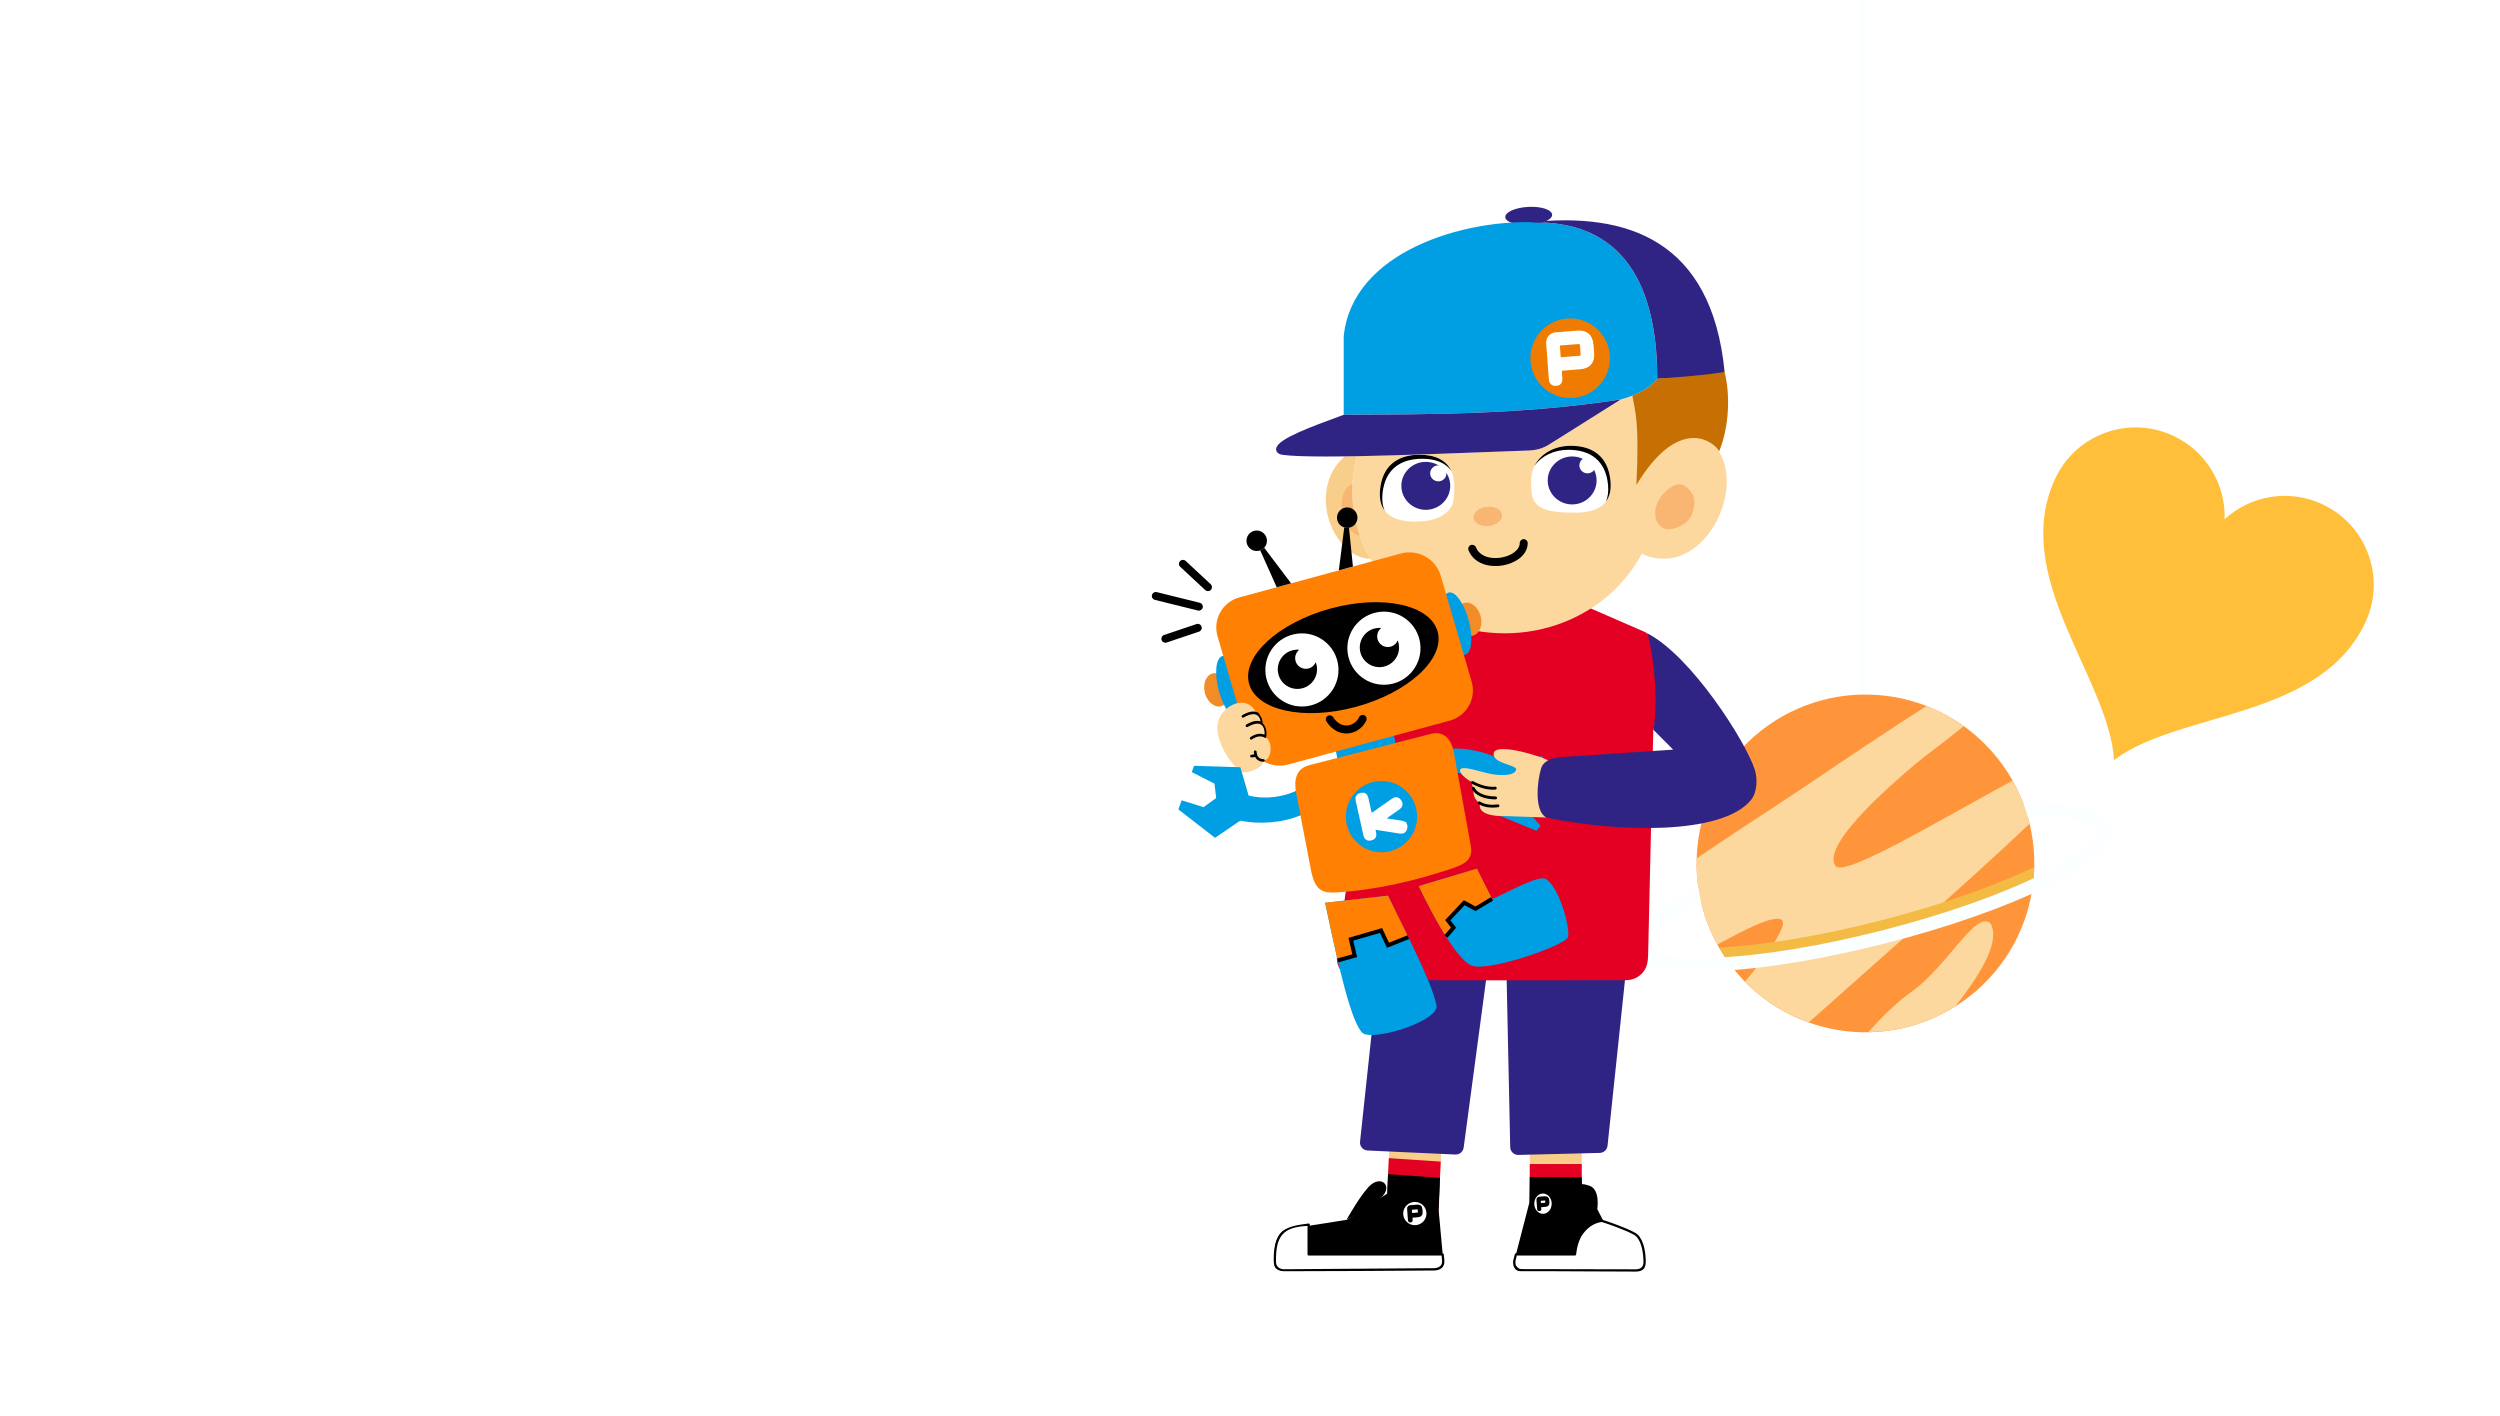 <svg width="955" height="541" viewBox="0 0 955 541" fill="none" xmlns="http://www.w3.org/2000/svg">
<path d="M382.997 -9.981L184.319 -14.571C222.797 8.404 211.304 308.479 463.797 265.483C600.907 298.716 494.542 353.605 615.304 450.109C673.859 496.889 796 433.5 832.5 484C891.5 565.63 552.891 848.299 552.891 848.299L668.962 907.424C742.567 813.578 1024.43 667.637 1066.67 613.235C1134.38 526.004 1017.79 485.304 1049.86 409.045C1080.16 336.952 1342.29 263.019 1286.22 185.308C1114.94 -52.044 1318.33 -15.303 1317.42 -55.597C1316.83 -82.225 1328.59 -94.647 1343.41 -106.785L383.001 -10L382.997 -9.981Z" fill="white" fill-opacity="0.2"/>
<path d="M904.961 234.297C910.512 218.031 902.932 199.871 886.946 192.532C874.134 186.65 859.573 189.395 849.808 198.34C850.226 185.104 842.817 172.272 830.006 166.39C814.019 159.051 795.305 165.139 786.59 179.952C786.009 180.939 785.472 181.967 784.984 183.031C767.795 220.47 805.719 259.277 807.563 290.357C832.334 271.497 886.484 274.962 903.673 237.521C904.161 236.457 904.591 235.38 904.961 234.297Z" fill="#FFBF3B"/>
<path d="M711.707 300.18V-14" stroke="#FBFFFF" stroke-width="2.653" stroke-miterlimit="10" stroke-linecap="round" stroke-linejoin="round"/>
<path d="M752.598 380.441C780.549 358.354 785.303 317.789 763.215 289.837C741.128 261.885 700.563 257.132 672.611 279.219C644.659 301.307 639.906 341.872 661.993 369.824C684.081 397.776 724.646 402.529 752.598 380.441Z" fill="#FF953B"/>
<path d="M730.024 378.991C723.936 383.333 718.728 388.702 713.682 394.277C718.611 394.189 723.613 393.558 728.587 392.282C735.276 390.566 741.438 387.866 746.983 384.375C755.888 372.976 764.368 359.949 760.392 352.775C754.627 347.596 744.343 368.765 730.024 378.991Z" fill="#FDD89E"/>
<path d="M775.088 313.795C773.665 308.206 771.523 302.983 768.838 298.186C741.082 313.165 704.421 335.361 701.134 330.754C695.12 322.319 726.822 296.03 731.487 292.025C734.818 289.164 742.431 283.706 750.163 277.369C745.776 274.229 740.994 271.647 735.947 269.682C720.558 279.496 705.433 289.692 690.308 299.903C676.43 309.277 662.038 318.328 648.101 327.967C647.94 333.835 648.556 339.806 650.082 345.777C651.461 351.146 653.471 356.178 656.008 360.814C666.087 355.415 677.853 349.107 680.713 351.483C683.017 353.405 675.329 364.408 666.615 375.015C673.451 381.954 681.784 387.279 690.939 390.551C716.098 368.09 751.674 337.106 775.293 314.646C775.22 314.367 775.161 314.074 775.088 313.795Z" fill="#FDD89E"/>
<path d="M776.701 337.003C776.921 335.096 777.038 333.159 777.082 331.223C761.575 338.661 740.788 345.893 718.195 351.673C695.603 357.453 673.891 361.091 656.727 362.016C657.709 363.703 658.751 365.346 659.866 366.93C677.206 365.742 698.596 361.928 719.457 356.588C741.125 351.042 761.209 344.162 776.701 337.003Z" fill="#F3BB44"/>
<path d="M772.996 307.121C773.613 308.764 774.155 310.437 774.64 312.153C794.4 311.376 800.621 314.779 801.164 316.936C801.721 319.092 797.863 325.122 779.936 333.997C764.253 341.758 742.673 349.357 719.156 355.372C695.64 361.387 673.062 365.098 655.575 365.817C635.579 366.639 629.315 363.206 628.758 361.049C628.215 358.907 632.029 352.922 649.722 344.12C649.326 342.403 648.988 340.672 648.739 338.956C648.401 339.117 648.049 339.279 647.726 339.455C630.21 348.125 622.171 355.827 623.843 362.326C627.423 376.306 675.131 371.891 720.403 360.316C744.257 354.213 766.189 346.496 782.18 338.574C799.697 329.904 807.736 322.202 806.078 315.718C804.274 308.632 791.261 306.256 772.996 307.121Z" fill="#FBFFFF"/>
<path fill-rule="evenodd" clip-rule="evenodd" d="M433.6 134.281C433.517 110.485 414.924 91.221 392 91.221C414.975 91.221 433.6 71.87 433.6 48C433.683 71.797 452.276 91.061 475.2 91.061C452.225 91.061 433.6 110.412 433.6 134.281Z" fill="white"/>
<g filter="url(#filter0_ddiiii_92_1444)">
<path fill-rule="evenodd" clip-rule="evenodd" d="M474.813 75.733C474.787 68.084 469.106 61.892 462.102 61.892C469.122 61.892 474.813 55.672 474.813 48C474.838 55.649 480.519 61.841 487.524 61.841C480.503 61.841 474.813 68.061 474.813 75.733Z" fill="white"/>
</g>
<g filter="url(#filter1_ddiiii_92_1444)">
<path fill-rule="evenodd" clip-rule="evenodd" d="M470.195 127.348C470.17 119.487 464.489 113.123 457.484 113.123C464.505 113.123 470.195 106.73 470.195 98.845C470.221 106.706 475.902 113.07 482.907 113.07C475.886 113.07 470.195 119.463 470.195 127.348Z" fill="white"/>
</g>
<path d="M604.217 426.314H584.371V466.005H604.217V426.314Z" fill="#F9CE8B"/>
<path d="M604.217 444.661H584.371V466.006H604.217V444.661Z" fill="#E40023"/>
<path d="M531.428 426.81L529.213 466.439L549.027 467.546L551.242 427.918L531.428 426.81Z" fill="#F9CE8B"/>
<path fill-rule="evenodd" clip-rule="evenodd" d="M549.025 472.046L529.221 470.726L530.541 442.408L550.359 443.729L549.025 472.046Z" fill="#E40023"/>
<path fill-rule="evenodd" clip-rule="evenodd" d="M549.579 462.459L551.325 481.549C551.408 482.429 551.147 483.227 550.542 483.887C549.95 484.547 549.18 484.891 548.3 484.891L489.794 485.304C488.129 485.317 486.768 483.997 486.713 482.333C486.589 477.932 487.098 470.161 492.214 469.432C499.393 468.401 514.536 465.939 514.536 465.939L529.98 455.899L530.228 448.514L550.074 449.93L549.579 462.459Z" fill="black"/>
<path fill-rule="evenodd" clip-rule="evenodd" d="M584.221 459.376L578.527 481.395C578.28 482.344 578.472 483.252 579.064 484.036C579.655 484.806 580.508 485.219 581.484 485.219L625.206 485.301C626.058 485.301 626.801 484.998 627.392 484.38C627.998 483.761 628.286 483.018 628.259 482.165C628.176 478.589 627.516 473.033 624.422 471.314C619.746 468.715 610.737 465.964 610.737 465.964L604.37 457.313L604.232 449.749L584.386 449.598L584.221 459.376Z" fill="black"/>
<path fill-rule="evenodd" clip-rule="evenodd" d="M514.422 465.869C514.422 465.869 520.625 454.757 524.035 452.295C528.258 449.242 532.04 453.437 527.529 457.563C523.004 461.702 514.422 465.869 514.422 465.869Z" fill="black"/>
<path fill-rule="evenodd" clip-rule="evenodd" d="M610.159 461.883C610.159 461.883 611.411 454.401 607.147 452.929C602.884 451.458 600.504 452.751 600.752 456.808C601 460.865 607.862 470.547 607.862 470.547L613.914 469.186L610.159 461.883Z" fill="black"/>
<path fill-rule="evenodd" clip-rule="evenodd" d="M487.055 479.224C487.784 469.363 492.075 468.675 499.915 467.795V479.183H551.104L551.324 481.534C551.407 482.415 551.146 483.212 550.54 483.872C549.949 484.533 549.179 484.876 548.299 484.876L499.928 485.193L490.26 485.275C490.26 485.275 488.376 485.165 487.564 483.817C486.904 482.772 486.973 480.668 487.055 479.224Z" fill="white"/>
<path fill-rule="evenodd" clip-rule="evenodd" d="M489.199 485.456C486.971 484.892 486.806 483.435 486.778 483.228C486.764 483.104 486.421 482.444 486.613 479.171C487.191 469.434 491.578 468.457 499.857 467.371C499.981 467.357 500.105 467.398 500.201 467.481C500.298 467.563 500.353 467.687 500.353 467.811V478.772H551.102C551.322 478.772 551.515 478.937 551.528 479.157L551.721 481.193C551.776 481.825 551.79 482.527 551.556 483.159C551.157 484.26 550.098 485.264 547.884 485.332C527.79 485.47 510.86 485.608 490.835 485.608C490.216 485.594 489.818 485.608 489.199 485.456ZM487.425 482.155C487.452 483.82 488.827 484.865 490.505 484.851L547.815 484.439C548.709 484.439 549.74 484.136 550.332 483.49C550.923 482.829 550.909 481.99 550.827 481.11L550.689 479.625H499.913C499.679 479.625 499.472 479.432 499.472 479.185V468.292C489.914 468.732 487.273 472.294 487.425 482.155Z" fill="black"/>
<path fill-rule="evenodd" clip-rule="evenodd" d="M578.527 481.399L579.105 479.184H601.66C601.963 476.31 602.747 473.257 604.425 471.001C606.969 467.604 609.857 466.586 611.975 466.353C614.602 467.205 620.805 469.296 624.422 471.304C626.732 472.583 627.681 476.021 628.053 479.171H628.08C628.121 479.569 628.149 480.009 628.163 480.436C628.204 481.041 628.231 481.619 628.245 482.155C628.273 483.008 627.97 483.75 627.379 484.369C626.787 484.988 626.045 485.291 625.192 485.291H601.674C601.674 485.277 601.674 485.263 601.674 485.236L581.484 485.194C580.508 485.194 579.669 484.782 579.064 484.012C578.472 483.255 578.28 482.348 578.527 481.399Z" fill="white"/>
<path fill-rule="evenodd" clip-rule="evenodd" d="M624.56 485.744C609.72 485.744 595.568 485.552 580.728 485.593C578.61 485.593 577.771 483.434 578.033 481.577L578.679 479.074C578.734 478.881 578.899 478.744 579.105 478.744H601.276C601.564 476.351 602.28 473.132 604.081 470.739C606.749 467.164 609.83 466.146 611.934 465.926C611.989 465.926 612.058 465.926 612.113 465.94C614.657 466.765 620.97 468.896 624.642 470.932C627.503 472.527 628.466 477.217 628.617 480.422C628.837 483.434 628.658 485.827 624.56 485.744ZM627.806 481.701C627.792 481.316 627.764 480.903 627.737 480.49C627.599 477.63 626.705 473.091 624.202 471.702C620.64 469.722 614.492 467.645 611.921 466.806C609.981 467.026 607.203 467.989 604.755 471.262C602.981 473.641 602.321 476.901 602.073 479.225C602.046 479.445 601.867 479.61 601.647 479.61H579.422L579.078 480.958C578.83 481.907 578.72 482.952 579.312 483.722C579.669 484.176 580.041 484.534 580.632 484.699C581.031 484.809 581.636 484.795 582.021 484.795C596.269 484.823 610.49 484.878 624.739 484.878C625.605 484.878 626.54 484.699 627.132 484.08C627.751 483.461 627.847 482.567 627.806 481.701Z" fill="black"/>
<path fill-rule="evenodd" clip-rule="evenodd" d="M529.77 340.577L519.538 436.121C519.442 436.987 519.689 437.771 520.253 438.431C520.817 439.092 521.56 439.449 522.44 439.49L555.943 441.031C557.538 441.1 558.9 439.958 559.12 438.376L569.132 363.531L575.335 364.549L576.903 438.198C576.916 439.037 577.233 439.765 577.852 440.343C578.457 440.921 579.199 441.21 580.038 441.182L611.107 440.412C612.647 440.371 613.913 439.215 614.078 437.675L624.2 341.554L529.77 340.577Z" fill="#2F2483"/>
<path fill-rule="evenodd" clip-rule="evenodd" d="M583.782 79.033C588.719 78.771 592.818 80.105 592.914 82.003C593.01 83.901 589.091 85.648 584.14 85.909C579.202 86.171 575.104 84.837 575.007 82.939C574.911 81.054 578.831 79.294 583.782 79.033Z" fill="#2F2483"/>
<path fill-rule="evenodd" clip-rule="evenodd" d="M535.396 263.518L547.266 249.544C552.561 243.314 561.459 240.949 568.982 238.721L569.848 238.459C569.958 238.459 570.041 238.473 570.096 238.473C571.237 238.528 572.393 238.556 573.562 238.556C584.812 238.556 595.402 235.887 604.63 231.198L604.74 231.143L628.382 241.444C636.235 244.868 632.604 277.161 631.559 278.729L629.579 364.838C629.524 367.368 629.18 369.638 627.516 371.536C625.838 373.433 623.665 374.424 621.134 374.424H549.741C545.051 374.424 541.489 370.587 541.228 365.897L535.396 263.518Z" fill="#E40023"/>
<path fill-rule="evenodd" clip-rule="evenodd" d="M628.519 263.517L616.65 249.544C611.355 243.314 602.457 240.948 594.934 238.72L594.067 238.459C593.957 238.459 593.875 238.473 593.82 238.473C592.678 238.528 596.57 238.555 590.354 238.555C584.151 238.555 568.514 239.559 559.285 234.869L559.175 234.814L535.534 241.444C532.549 242.282 526.181 248.183 526.181 252.116L510.75 364.837C510.406 367.341 511.149 369.637 512.813 371.535C514.491 373.433 516.678 374.423 519.195 374.423H599.101C603.791 374.423 606.679 370.504 607.614 365.896L628.519 263.517Z" fill="#E40023"/>
<path fill-rule="evenodd" clip-rule="evenodd" d="M633.058 144.731C634.035 154.758 633.058 177.657 633.058 187.71C633.058 217.651 606.968 241.926 574.8 241.926C542.617 241.926 516.541 217.651 516.541 187.71C516.541 183.062 517.174 178.551 518.356 174.246C540.444 173.847 568.679 172.554 583.794 172.087C586.779 171.99 589.323 171.33 591.854 169.735L619.168 152.557C623.94 151.388 630.459 148.459 633.058 144.731Z" fill="#FDD89E"/>
<path fill-rule="evenodd" clip-rule="evenodd" d="M651.213 167.273C669.436 178.083 655.504 215.505 633.788 213.346C628.451 212.823 623.899 210.623 621.203 205.878L621.148 205.782C624.339 199.565 626.127 192.592 626.127 185.235C626.127 182.085 626.237 177.505 626.333 172.513C633.65 164.811 644.006 162.996 651.213 167.273Z" fill="#FDD89E"/>
<path fill-rule="evenodd" clip-rule="evenodd" d="M523.528 213.484C521.575 213.47 519.622 212.989 517.724 211.916C512.333 208.863 507.107 201.643 506.515 192.497C505.993 184.547 509.156 178.028 513.791 174.315C515.276 174.301 516.789 174.274 518.343 174.246C517.16 178.551 516.528 183.062 516.528 187.711C516.541 197.035 519.072 205.824 523.528 213.484Z" fill="#F9CE8B"/>
<path fill-rule="evenodd" clip-rule="evenodd" d="M586.489 84.933C623.94 84.851 633.058 114.723 633.058 144.732C630.445 148.473 623.94 151.389 619.153 152.558C581.703 158.431 545.642 158.266 513.295 158.431V128.504C516.541 95.895 559.671 83.737 586.489 84.933Z" fill="#009EE3"/>
<path fill-rule="evenodd" clip-rule="evenodd" d="M513.297 158.445C507.191 160.838 492.035 165.817 488.431 169.695C486.437 171.841 487.868 173.436 489.766 173.725C502.969 175.65 559.838 172.858 583.783 172.102C586.767 172.006 589.311 171.345 591.842 169.75L619.156 152.572C581.72 158.445 545.659 158.266 513.297 158.445Z" fill="#2F2483"/>
<path fill-rule="evenodd" clip-rule="evenodd" d="M584.895 84.876C585.431 84.89 585.967 84.904 586.504 84.931C623.954 84.849 633.072 114.721 633.072 144.73C635.754 144.263 654.28 145.666 658.804 142.09C653.853 91.23 621.093 81.094 584.895 84.876Z" fill="#2F2483"/>
<path fill-rule="evenodd" clip-rule="evenodd" d="M633.058 144.745L633.237 144.704C635.685 144.36 649.397 143.686 658.79 142.077C661.005 150.907 660.592 162.982 656.7 172.444C654.788 168.593 641.31 158.43 625.109 185.249C626.278 160.589 624.627 157.426 623.555 151.127C627.351 149.655 631.188 147.4 633.058 144.745Z" fill="#C67004"/>
<path fill-rule="evenodd" clip-rule="evenodd" d="M600.039 170.298C608.401 170.298 614.246 174.369 615.181 183.515C616.13 192.661 610.203 195.824 601.841 195.824C596.023 195.824 588.5 195.769 585.956 191.299C584.842 189.332 584.883 185.88 584.883 183.515C584.897 175.73 591.677 170.298 600.039 170.298Z" fill="white"/>
<path fill-rule="evenodd" clip-rule="evenodd" d="M600.037 170.298C608.399 170.298 614.244 174.369 615.179 183.515C615.551 187.077 614.877 189.731 613.419 191.643C614.216 189.91 614.533 187.737 614.258 185.041C613.309 175.895 607.477 171.824 599.115 171.824C593.642 171.824 588.856 174.149 586.187 177.931C588.553 173.255 593.862 170.298 600.037 170.298Z" fill="black"/>
<path fill-rule="evenodd" clip-rule="evenodd" d="M542.342 173.722C533.98 173.722 528.135 177.793 527.199 186.939C526.25 196.084 532.178 199.248 540.54 199.248C546.358 199.248 551.914 197.914 554.458 193.444C555.572 191.477 555.531 188.025 555.531 185.659C555.531 177.861 550.704 173.722 542.342 173.722Z" fill="white"/>
<path fill-rule="evenodd" clip-rule="evenodd" d="M542.342 173.722C533.98 173.722 528.135 177.793 527.2 186.939C526.829 190.501 527.503 193.155 528.96 195.067C528.163 193.334 527.846 191.161 528.122 188.465C529.07 179.319 534.902 175.248 543.264 175.248C548.366 175.248 552.148 176.789 554.321 179.759C552.396 175.785 548.256 173.722 542.342 173.722Z" fill="black"/>
<path fill-rule="evenodd" clip-rule="evenodd" d="M600.561 192.689C605.705 192.689 609.9 188.577 609.9 183.53C609.9 178.482 605.705 174.37 600.561 174.37C595.417 174.37 591.223 178.482 591.223 183.53C591.223 188.577 595.417 192.689 600.561 192.689Z" fill="#2F2483"/>
<path fill-rule="evenodd" clip-rule="evenodd" d="M606.432 180.82C608.152 180.82 609.541 179.445 609.541 177.767C609.541 176.089 608.138 174.714 606.432 174.714C604.713 174.714 603.324 176.089 603.324 177.767C603.324 179.459 604.713 180.82 606.432 180.82Z" fill="white"/>
<path fill-rule="evenodd" clip-rule="evenodd" d="M544.655 194.753C549.799 194.753 553.993 190.641 553.993 185.593C553.993 180.546 549.799 176.434 544.655 176.434C539.511 176.434 535.316 180.546 535.316 185.593C535.316 190.641 539.511 194.753 544.655 194.753Z" fill="#2F2483"/>
<path fill-rule="evenodd" clip-rule="evenodd" d="M568.749 200.915C571.747 200.598 574.002 198.687 573.782 196.665C573.562 194.643 570.963 193.268 567.965 193.584C564.966 193.901 562.711 195.812 562.931 197.834C563.137 199.856 565.75 201.245 568.749 200.915Z" fill="#F8B672"/>
<path fill-rule="evenodd" clip-rule="evenodd" d="M646.387 196.305C647.707 192.262 647.996 189.044 644.021 185.894C640.06 182.759 634.105 188.906 632.785 192.95C631.464 196.993 632.716 200.569 635.632 201.862C638.561 203.155 645.066 200.335 646.387 196.305Z" fill="#F8B672"/>
<path fill-rule="evenodd" clip-rule="evenodd" d="M516.61 184.905C511.934 186.377 511.782 195.11 513.612 199.209C514.946 202.193 517.119 204.105 519.443 204.669C517.559 199.332 516.527 193.625 516.527 187.711C516.541 186.762 516.569 185.827 516.61 184.905Z" fill="#F8B672"/>
<path fill-rule="evenodd" clip-rule="evenodd" d="M560.978 210.198C560.662 209.414 561.047 208.534 561.831 208.218C562.615 207.901 563.495 208.286 563.811 209.07C564.636 211.133 566.424 212.343 568.528 212.866C570.151 213.265 571.939 213.279 573.645 212.962C575.35 212.646 576.959 212.027 578.211 211.147C579.614 210.17 580.535 208.905 580.535 207.475C580.535 206.636 581.223 205.948 582.062 205.948C582.901 205.948 583.588 206.636 583.588 207.475C583.588 210.005 582.144 212.123 579.957 213.65C578.348 214.764 576.327 215.562 574.195 215.961C572.077 216.346 569.821 216.332 567.786 215.823C564.788 215.067 562.216 213.292 560.978 210.198Z" fill="black"/>
<path fill-rule="evenodd" clip-rule="evenodd" d="M549.438 183.874C551.157 183.874 552.547 182.499 552.547 180.821C552.547 179.143 551.144 177.768 549.438 177.768C547.719 177.768 546.33 179.143 546.33 180.821C546.33 182.512 547.733 183.874 549.438 183.874Z" fill="white"/>
<path fill-rule="evenodd" clip-rule="evenodd" d="M441.16 229.15C440.349 228.944 439.84 228.119 440.046 227.307C440.252 226.482 441.077 225.987 441.889 226.193L458.324 230.264C459.135 230.471 459.644 231.296 459.438 232.107C459.232 232.919 458.406 233.427 457.595 233.221L441.16 229.15Z" fill="black"/>
<path fill-rule="evenodd" clip-rule="evenodd" d="M445.658 245.447C444.861 245.708 443.994 245.282 443.733 244.484C443.472 243.686 443.898 242.82 444.696 242.558L457.074 238.391C457.871 238.13 458.738 238.556 458.999 239.354C459.26 240.152 458.834 241.018 458.036 241.279L445.658 245.447Z" fill="black"/>
<path fill-rule="evenodd" clip-rule="evenodd" d="M450.843 216.51C450.224 215.933 450.197 214.97 450.761 214.351C451.338 213.732 452.301 213.705 452.92 214.268L462.478 223.167C463.097 223.744 463.125 224.707 462.561 225.326C461.983 225.945 461.021 225.972 460.402 225.409L450.843 216.51Z" fill="black"/>
<path fill-rule="evenodd" clip-rule="evenodd" d="M473.77 313.498L476.974 303.871C482.97 305.493 490.328 304.544 495.706 301.821L497.356 311.215C489.682 314.571 480.632 314.887 473.77 313.498Z" fill="#009EE3"/>
<path fill-rule="evenodd" clip-rule="evenodd" d="M577.812 292.498L571.334 300.282C566.3 296.637 558.832 294.712 552.85 295.358L554.624 285.979C562.972 285.552 571.87 288.757 577.812 292.498Z" fill="#009EE3"/>
<path fill-rule="evenodd" clip-rule="evenodd" d="M586.874 317.375L578.691 313.992L570.494 310.609L571.182 301.779L571.869 292.949L580.479 290.873L589.088 288.796L593.723 296.346L598.358 303.897L595.965 306.703L589.047 301.311L583.298 302.852L581.964 308.243L588.525 315.422L586.874 317.375Z" fill="#009EE3"/>
<path fill-rule="evenodd" clip-rule="evenodd" d="M511.467 285.013L530.941 280.585C531.739 280.406 532.509 280.915 532.66 281.712L533.444 285.825C533.596 286.622 533.073 287.434 532.275 287.613L512.801 292.041C512.003 292.22 511.233 291.711 511.081 290.913L510.298 286.801C510.146 286.003 510.669 285.192 511.467 285.013Z" fill="#009EE3"/>
<path fill-rule="evenodd" clip-rule="evenodd" d="M463.164 257.274C465.667 256.6 468.446 258.856 469.367 262.308C470.288 265.76 468.996 269.102 466.479 269.776C463.976 270.45 461.198 268.194 460.276 264.742C459.368 261.29 460.647 257.948 463.164 257.274Z" fill="#F28C27"/>
<path fill-rule="evenodd" clip-rule="evenodd" d="M466.851 250.645C469.312 249.82 472.764 254.455 474.552 261.015C476.34 267.575 475.79 273.558 473.328 274.383C470.866 275.208 467.414 270.573 465.627 264.013C463.839 257.453 464.389 251.47 466.851 250.645Z" fill="#009EE3"/>
<path fill-rule="evenodd" clip-rule="evenodd" d="M559.411 230.306C556.895 230.952 555.602 234.294 556.496 237.746C557.404 241.198 560.168 243.467 562.685 242.821C565.202 242.175 566.494 238.833 565.6 235.381C564.693 231.915 561.928 229.645 559.411 230.306Z" fill="#F28C27"/>
<path fill-rule="evenodd" clip-rule="evenodd" d="M553.495 226.317C550.937 226.812 550.236 232.547 551.914 239.121C553.592 245.709 557.016 250.646 559.574 250.151C562.132 249.656 562.834 243.921 561.156 237.347C559.478 230.773 556.04 225.835 553.495 226.317Z" fill="#009EE3"/>
<path fill-rule="evenodd" clip-rule="evenodd" d="M473.426 228.213L535.219 211.42C541.669 209.674 548.477 213.483 550.348 219.892L562.175 260.409C564.046 266.818 560.305 273.502 553.855 275.263L492.061 292.055C485.611 293.802 478.803 289.992 476.933 283.583L465.105 243.066C463.235 236.644 466.975 229.96 473.426 228.213Z" fill="#FF8002"/>
<path fill-rule="evenodd" clip-rule="evenodd" d="M479.323 202.729C481.441 202.316 483.49 203.705 483.903 205.837C484.315 207.955 482.926 210.004 480.795 210.417C478.677 210.829 476.627 209.44 476.215 207.322C475.816 205.191 477.205 203.141 479.323 202.729Z" fill="black"/>
<path fill-rule="evenodd" clip-rule="evenodd" d="M482.911 209.234C482.499 209.674 481.99 210.018 481.398 210.238L487.711 224.322L493.199 222.836L482.911 209.234Z" fill="black"/>
<path fill-rule="evenodd" clip-rule="evenodd" d="M513.364 194.049C511.329 194.751 510.242 196.979 510.944 199.028C511.645 201.063 513.873 202.15 515.922 201.448C517.958 200.747 519.044 198.519 518.343 196.47C517.628 194.434 515.4 193.348 513.364 194.049Z" fill="black"/>
<path fill-rule="evenodd" clip-rule="evenodd" d="M513.502 201.489C514.08 201.668 514.685 201.709 515.304 201.599L516.817 216.412L511.439 217.869L513.502 201.489Z" fill="black"/>
<path fill-rule="evenodd" clip-rule="evenodd" d="M506.692 275.593C506.239 274.878 506.445 273.943 507.146 273.489C507.861 273.035 508.797 273.241 509.25 273.943C510.117 275.29 511.121 276.157 512.152 276.652C513.005 277.051 513.885 277.202 514.738 277.12C515.591 277.051 516.402 276.748 517.131 276.281C517.998 275.73 518.713 274.933 519.153 273.97C519.51 273.214 520.418 272.884 521.188 273.241C521.945 273.599 522.275 274.506 521.917 275.277C521.216 276.762 520.116 277.986 518.781 278.852C517.654 279.581 516.361 280.035 514.999 280.159C513.638 280.283 512.221 280.063 510.86 279.416C509.333 278.687 507.889 277.45 506.692 275.593Z" fill="black"/>
<path fill-rule="evenodd" clip-rule="evenodd" d="M508.331 232.436C528.246 227.031 546.552 231.047 549.22 241.43C551.888 251.8 537.901 264.604 517.986 270.009C498.071 275.414 479.766 271.398 477.098 261.015C474.43 250.645 488.417 237.841 508.331 232.436Z" fill="black"/>
<path fill-rule="evenodd" clip-rule="evenodd" d="M494.234 242.299C501.757 240.593 509.239 245.297 510.958 252.82C512.663 260.343 507.96 267.825 500.437 269.544C492.914 271.249 485.432 266.545 483.713 259.022C482.007 251.499 486.711 244.018 494.234 242.299Z" fill="white"/>
<path fill-rule="evenodd" clip-rule="evenodd" d="M525.564 233.99C533.087 232.285 540.569 236.988 542.288 244.511C543.994 252.034 539.29 259.516 531.767 261.235C524.244 262.94 516.762 258.237 515.043 250.714C513.324 243.191 518.041 235.709 525.564 233.99Z" fill="white"/>
<path fill-rule="evenodd" clip-rule="evenodd" d="M493.957 248.348C494.755 248.169 495.566 248.114 496.337 248.197C495.126 249.132 494.494 250.727 494.851 252.323C495.346 254.509 497.533 255.885 499.72 255.39C501.068 255.087 502.113 254.138 502.594 252.942C502.732 253.285 502.842 253.643 502.924 254.001C503.846 258.044 501.315 262.06 497.272 262.981C493.228 263.903 489.212 261.372 488.291 257.329C487.397 253.272 489.928 249.256 493.957 248.348Z" fill="black"/>
<path fill-rule="evenodd" clip-rule="evenodd" d="M525.288 240.03C526.086 239.851 526.897 239.796 527.668 239.878C526.457 240.814 525.825 242.409 526.182 244.004C526.677 246.191 528.864 247.566 531.051 247.071C532.399 246.769 533.444 245.82 533.925 244.623C534.063 244.967 534.173 245.325 534.255 245.682C535.177 249.726 532.646 253.742 528.603 254.663C524.559 255.585 520.543 253.054 519.622 249.01C518.714 244.967 521.245 240.951 525.288 240.03Z" fill="black"/>
<path fill-rule="evenodd" clip-rule="evenodd" d="M591.249 290.408C589.131 289.074 570.812 283.242 570.564 287.946C570.358 291.824 579.806 292.141 579.16 294.093C578.486 296.129 574.896 296.225 571.486 295.95C567.071 295.593 558.516 291.975 557.787 294.066C557.402 295.18 559.424 297.229 562.326 298.825C562.298 299.815 562.505 300.64 562.904 301.328C562.587 304.422 563.908 306.086 565.641 306.98L565.365 306.925C564.155 312.385 575.089 311.739 575.089 311.739L590.699 312.289L591.249 290.408Z" fill="#FDD89E"/>
<path fill-rule="evenodd" clip-rule="evenodd" d="M562.052 298.549C562.08 298.521 562.107 298.494 562.121 298.48C562.204 298.411 562.314 298.37 562.424 298.356C562.534 298.342 562.644 298.37 562.74 298.425C563.909 299.057 565.436 299.745 567.114 300.158C568.393 300.474 569.754 300.639 571.143 300.529C571.295 300.515 571.432 300.57 571.542 300.653C571.652 300.749 571.721 300.873 571.735 301.024C571.748 301.175 571.693 301.313 571.611 301.423C571.515 301.533 571.391 301.602 571.24 301.616C569.727 301.739 568.255 301.561 566.88 301.217C565.119 300.777 563.524 300.075 562.3 299.415L562.231 299.374C562.094 299.305 562.011 299.181 561.97 299.044C561.942 298.934 561.942 298.824 561.97 298.714V298.7L562.011 298.631C561.997 298.617 562.025 298.59 562.052 298.549ZM564.748 306.319L564.789 306.278C564.886 306.209 564.996 306.154 565.106 306.154C565.216 306.154 565.326 306.182 565.436 306.237C566.343 306.814 567.361 307.131 568.365 307.282C569.823 307.516 571.253 307.406 572.175 307.282C572.326 307.268 572.464 307.309 572.574 307.392C572.684 307.474 572.766 307.598 572.78 307.75C572.794 307.901 572.752 308.038 572.67 308.148C572.587 308.258 572.464 308.341 572.312 308.355C571.308 308.492 569.754 308.602 568.159 308.355C567.031 308.176 565.876 307.805 564.831 307.144C564.707 307.062 564.624 306.938 564.597 306.801C564.569 306.663 564.583 306.512 564.665 306.388L564.72 306.319H564.748ZM562.231 300.969C562.204 301.079 562.217 301.203 562.272 301.327C562.479 301.753 562.754 302.166 563.084 302.537C563.414 302.908 563.813 303.238 564.267 303.541C565.147 304.132 566.22 304.586 567.416 304.889C568.613 305.191 569.933 305.356 571.322 305.356C571.473 305.356 571.611 305.301 571.707 305.191C571.803 305.095 571.872 304.958 571.872 304.806C571.872 304.655 571.817 304.517 571.707 304.421C571.611 304.325 571.473 304.256 571.322 304.256C570.029 304.256 568.805 304.105 567.705 303.83C566.618 303.555 565.656 303.142 564.872 302.62C564.5 302.372 564.17 302.097 563.909 301.794C563.634 301.506 563.428 301.175 563.263 300.845C563.194 300.708 563.084 300.612 562.946 300.57C562.809 300.529 562.658 300.529 562.534 300.598C562.492 300.625 562.465 300.639 562.424 300.667C562.327 300.735 562.259 300.845 562.231 300.969Z" fill="black"/>
<path fill-rule="evenodd" clip-rule="evenodd" d="M465.627 274.604C467.635 269.474 476.176 264.894 479.861 272.252L480.068 272.871C480.233 272.83 481.691 274.288 481.801 276.419C483.231 277.877 483.492 279.761 483.176 281.549L483.561 281.769C486.394 283.42 485.803 290.585 482.612 290.475C482.667 293.817 475.199 295.949 473.865 294.684C469.23 291.094 463.083 281.095 465.627 274.604Z" fill="#FDD89E"/>
<path fill-rule="evenodd" clip-rule="evenodd" d="M481.773 273.984C482.158 274.741 482.296 275.566 482.337 276.198V276.336C482.805 276.735 483.121 277.244 483.341 277.766C483.603 278.413 483.726 279.1 483.768 279.719C483.795 280.077 483.795 280.407 483.781 280.696C483.754 281.177 483.699 281.535 483.685 281.631V281.645L483.671 281.686V281.7L483.63 281.755V281.768L483.616 281.782L483.589 281.796L483.575 281.81L483.561 281.823L483.534 281.837L483.52 281.851C483.506 281.865 483.493 281.865 483.465 281.865L483.438 281.878H483.424H483.396H483.383C483.355 281.878 483.341 281.865 483.314 281.865H483.3L483.245 281.837C482.42 281.356 481.608 281.26 480.879 281.342C479.408 281.507 478.321 282.401 478.294 282.415C478.184 282.511 478.046 282.539 477.922 282.539C477.785 282.525 477.661 282.47 477.565 282.36C477.469 282.25 477.441 282.112 477.441 281.988C477.455 281.865 477.51 281.727 477.62 281.645C477.634 281.631 478.968 280.531 480.769 280.338C481.485 280.256 482.269 280.324 483.066 280.641C483.08 280.311 483.094 279.912 483.052 279.472C482.97 278.55 482.667 277.491 481.87 276.886L481.842 276.872C481.815 276.845 481.773 276.831 481.746 276.804C481.155 276.405 480.398 276.363 479.655 276.487C478.225 276.721 476.863 277.546 476.657 277.656L476.63 277.67C476.506 277.752 476.368 277.766 476.245 277.739C476.135 277.711 476.025 277.656 475.942 277.546L475.915 277.505C475.832 277.381 475.818 277.244 475.846 277.12C475.873 276.996 475.956 276.872 476.066 276.79C476.162 276.721 477.785 275.69 479.545 275.428C480.219 275.332 480.921 275.346 481.567 275.566C481.512 275.194 481.402 274.809 481.251 274.452C481.031 273.97 480.701 273.516 480.206 273.186C479.614 272.788 478.858 272.746 478.115 272.87C476.575 273.118 475.117 274.053 475.089 274.067L475.076 274.08C474.952 274.149 474.828 274.177 474.704 274.149C474.58 274.122 474.457 274.053 474.388 273.929V273.915C474.319 273.792 474.292 273.654 474.319 273.53C474.347 273.406 474.429 273.283 474.539 273.214C474.635 273.145 476.258 272.114 478.019 271.852C478.954 271.715 479.944 271.797 480.769 272.347C481.058 272.87 481.485 273.406 481.773 273.984ZM482.956 290.117C483.039 290.199 483.107 290.323 483.107 290.447V290.502C483.107 290.639 483.039 290.777 482.942 290.859C482.846 290.942 482.722 290.997 482.571 290.997C481.347 290.956 480.536 290.502 479.999 289.938C479.765 289.69 479.6 289.429 479.463 289.154C478.995 289.236 478.404 289.346 478.101 289.346C477.977 289.36 477.854 289.319 477.757 289.25C477.661 289.181 477.579 289.058 477.565 288.934L477.551 288.879C477.537 288.755 477.579 288.631 477.647 288.535C477.716 288.439 477.84 288.356 477.964 288.342C478.266 288.274 478.693 288.219 479.105 288.164C478.981 287.614 478.995 287.187 478.995 287.173C478.995 287.036 479.064 286.898 479.16 286.816C479.257 286.72 479.394 286.678 479.532 286.678C479.669 286.678 479.807 286.747 479.889 286.843C479.972 286.94 480.027 287.063 480.027 287.215C480.027 287.256 480.013 287.779 480.219 288.356C480.247 288.397 480.261 288.452 480.274 288.508C480.384 288.769 480.536 289.016 480.742 289.25C481.113 289.663 481.705 289.965 482.612 290.007C482.75 289.965 482.874 290.02 482.956 290.117Z" fill="black"/>
<path fill-rule="evenodd" clip-rule="evenodd" d="M631.559 278.743C633.499 268.799 631.958 251.319 629.373 241.981C646.028 250.604 666.726 282.979 670.316 293.968C671.444 297.434 671.279 302.646 668.886 305.576C657.759 319.287 617.036 317.885 590.699 312.287C586.05 309.963 587.15 298.52 588.718 293.473C589.653 290.461 593.284 289.429 596.75 289.195L639.151 286.362L631.559 278.743Z" fill="#2F2483"/>
<path fill-rule="evenodd" clip-rule="evenodd" d="M456.121 292.537L464.978 292.812L473.822 293.087L476.297 301.587L478.773 310.086L471.456 315.065L464.139 320.044L457.139 314.625L450.139 309.206L451.39 305.726L459.752 308.326L464.58 304.86L463.933 299.345L455.255 294.944L456.121 292.537Z" fill="#009EE3"/>
<path fill-rule="evenodd" clip-rule="evenodd" d="M500.189 292.278L546.565 280.34C551.64 279.034 554.514 282.499 555.436 287.657L561.831 323.058C562.766 328.215 559.782 330.044 554.817 331.708C541.009 336.343 526.059 339.96 510.614 340.896C505.388 341.212 502.555 340.359 500.945 333.166L495.155 303.047C494.151 297.889 495.114 293.584 500.189 292.278Z" fill="#FF8002"/>
<path fill-rule="evenodd" clip-rule="evenodd" d="M525.152 298.589C532.537 297.173 539.662 302 541.092 309.386C542.508 316.771 537.681 323.895 530.296 325.326C522.91 326.742 515.786 321.915 514.356 314.529C512.939 307.144 517.78 300.006 525.152 298.589Z" fill="#009EE3"/>
<path d="M599.803 152.035C608.196 152.035 615 145.231 615 136.838C615 128.445 608.196 121.641 599.803 121.641C591.41 121.641 584.605 128.445 584.605 136.838C584.605 145.231 591.41 152.035 599.803 152.035Z" fill="#EF7C00"/>
<path fill-rule="evenodd" clip-rule="evenodd" d="M519.196 392.909C514.465 385.138 509.184 358.704 506.199 344.855L530.212 342.146C536.855 356.133 546.62 374.122 548.779 384.162C549.302 389.539 530.061 396.017 522.772 395.315C520.819 395.137 520.296 394.71 519.196 392.909Z" fill="#009EE3"/>
<path fill-rule="evenodd" clip-rule="evenodd" d="M562.779 369.033C557.581 367.974 548.93 352.97 541.943 338.501L564.155 331.845C565.544 334.747 568.033 339.877 569.972 343.356C572.517 342.751 585.637 334.967 589.956 335.544C595.278 337.236 600.367 355.789 598.854 358.182C596.832 361.469 569.904 370.821 562.779 369.033Z" fill="#009EE3"/>
<path fill-rule="evenodd" clip-rule="evenodd" d="M506.199 344.855C506.983 348.444 507.712 352.02 508.496 355.61C509.321 359.365 510.201 363.119 511.013 366.888L517.491 365.072L516.019 358.787L527.558 355.431L530.212 361.097L537.969 357.989L530.212 342.146L506.199 344.855Z" fill="#FF8002"/>
<path fill-rule="evenodd" clip-rule="evenodd" d="M541.943 338.501C543.608 341.857 545.258 345.227 547.046 348.527C548.71 351.608 550.443 354.689 552.341 357.701L555.256 354.386L553.07 351.512L559.355 344.842L563.646 347.166L569.986 343.356L564.169 331.845L541.943 338.501Z" fill="#FF8002"/>
<path fill-rule="evenodd" clip-rule="evenodd" d="M510.82 366.145L516.583 364.536L515.111 358.264L527.971 354.523L530.597 360.121L537.694 357.274L538.258 358.691L529.827 362.074L527.145 356.353L516.927 359.323L518.412 365.609L511.233 367.617L510.82 366.145Z" fill="black"/>
<path fill-rule="evenodd" clip-rule="evenodd" d="M551.764 357.206L554.267 354.345L552.053 351.457L559.19 343.879L563.619 346.272L569.574 342.696L570.358 344.003L563.646 348.033L559.493 345.777L554.06 351.553L556.233 354.414L552.919 358.21L551.764 357.206Z" fill="black"/>
<path fill-rule="evenodd" clip-rule="evenodd" d="M540.47 468.016C542.918 468.016 544.912 466.022 544.912 463.574C544.912 461.126 542.918 459.132 540.47 459.132C538.022 459.132 536.027 461.126 536.027 463.574C536.014 466.022 538.022 468.016 540.47 468.016Z" fill="white"/>
<path fill-rule="evenodd" clip-rule="evenodd" d="M589.42 463.684C591.249 463.684 592.748 461.937 592.748 459.805C592.748 457.673 591.249 455.927 589.42 455.927C587.591 455.927 586.092 457.673 586.092 459.805C586.092 461.937 587.591 463.684 589.42 463.684Z" fill="white"/>
<path fill-rule="evenodd" clip-rule="evenodd" d="M534.448 306.236C535.026 307.061 534.902 307.776 534.077 308.354L527.173 313.195L535.452 314.487C535.851 314.556 536.154 314.694 536.36 314.914H536.387L536.401 314.955C536.663 315.258 536.731 315.698 536.621 316.248C536.429 317.238 535.837 317.609 534.847 317.458L524.175 315.794L524.739 318.283C524.959 319.274 524.573 319.893 523.597 320.113C522.607 320.333 522.002 319.948 521.782 318.957C520.791 314.515 519.884 310.458 518.811 305.603C518.591 304.64 518.99 304.049 519.966 303.829C520.943 303.609 521.534 303.994 521.754 304.956L523.363 312.163L532.344 305.864C533.183 305.273 533.871 305.41 534.448 306.236Z" fill="white" stroke="white" stroke-width="1.949" stroke-miterlimit="22.926"/>
<path fill-rule="evenodd" clip-rule="evenodd" d="M595.321 137.526L603.339 136.879C604.385 136.797 604.866 136.219 604.783 135.146L604.522 131.942C604.44 130.869 603.862 130.388 602.789 130.47L594.826 131.103L595.321 137.526ZM594.207 127.94L599.667 127.5L602.528 127.266C605.732 127.005 607.465 128.476 607.727 131.694L607.988 134.899C608.249 138.103 606.778 139.836 603.587 140.084L595.569 140.73L595.789 143.907L595.858 144.705C595.94 145.764 595.459 146.355 594.4 146.438C593.382 146.52 592.722 145.957 592.639 144.911L591.608 131.021C591.484 129.356 592.777 128.05 594.207 127.94Z" fill="white" stroke="white" stroke-width="1.949" stroke-miterlimit="22.926"/>
<path fill-rule="evenodd" clip-rule="evenodd" d="M539.055 463.794L541.572 463.588C541.902 463.56 542.053 463.381 542.025 463.051L541.943 462.047C541.915 461.717 541.737 461.552 541.393 461.58L538.89 461.786L539.055 463.794ZM538.711 460.768L540.43 460.631L541.338 460.562C542.342 460.48 542.892 460.947 542.974 461.951L543.057 462.955C543.139 463.959 542.672 464.509 541.668 464.592L539.151 464.798L539.22 465.802L539.234 466.05C539.261 466.38 539.11 466.572 538.78 466.6C538.463 466.627 538.257 466.448 538.23 466.118L537.899 461.745C537.844 461.222 538.257 460.81 538.711 460.768Z" fill="black" stroke="black" stroke-width="0.78" stroke-miterlimit="22.926"/>
<path fill-rule="evenodd" clip-rule="evenodd" d="M588.278 459.981L590.327 459.816C590.588 459.789 590.712 459.651 590.698 459.376L590.629 458.565C590.602 458.29 590.464 458.166 590.189 458.193L588.154 458.358L588.278 459.981ZM587.989 457.533L589.378 457.423L590.107 457.368C590.918 457.299 591.358 457.685 591.427 458.496L591.496 459.307C591.565 460.119 591.193 460.559 590.368 460.628L588.319 460.793L588.374 461.604L588.388 461.81C588.415 462.086 588.291 462.237 588.016 462.251C587.755 462.264 587.59 462.127 587.576 461.866L587.315 458.317C587.301 457.891 587.631 457.561 587.989 457.533Z" fill="black" stroke="black" stroke-width="0.78" stroke-miterlimit="22.926"/>
<defs>
<filter id="filter0_ddiiii_92_1444" x="442.445" y="35.363" width="64.736" height="67.047" filterUnits="userSpaceOnUse" color-interpolation-filters="sRGB">
<feFlood flood-opacity="0" result="BackgroundImageFix"/>
<feColorMatrix in="SourceAlpha" type="matrix" values="0 0 0 0 0 0 0 0 0 0 0 0 0 0 0 0 0 0 127 0" result="hardAlpha"/>
<feOffset dy="7.02"/>
<feGaussianBlur stdDeviation="9.829"/>
<feColorMatrix type="matrix" values="0 0 0 0 0.625 0 0 0 0 0.82 0 0 0 0 1 0 0 0 0.16 0"/>
<feBlend mode="normal" in2="BackgroundImageFix" result="effect1_dropShadow_92_1444"/>
<feColorMatrix in="SourceAlpha" type="matrix" values="0 0 0 0 0 0 0 0 0 0 0 0 0 0 0 0 0 0 127 0" result="hardAlpha"/>
<feOffset dy="2.231"/>
<feGaussianBlur stdDeviation="4.968"/>
<feComposite in2="hardAlpha" operator="out"/>
<feColorMatrix type="matrix" values="0 0 0 0 1 0 0 0 0 1 0 0 0 0 1 0 0 0 0.56 0"/>
<feBlend mode="normal" in2="effect1_dropShadow_92_1444" result="effect2_dropShadow_92_1444"/>
<feBlend mode="normal" in="SourceGraphic" in2="effect2_dropShadow_92_1444" result="shape"/>
<feColorMatrix in="SourceAlpha" type="matrix" values="0 0 0 0 0 0 0 0 0 0 0 0 0 0 0 0 0 0 127 0" result="hardAlpha"/>
<feOffset dy="0.811"/>
<feGaussianBlur stdDeviation="0.304"/>
<feComposite in2="hardAlpha" operator="arithmetic" k2="-1" k3="1"/>
<feColorMatrix type="matrix" values="0 0 0 0 1 0 0 0 0 1 0 0 0 0 1 0 0 0 1 0"/>
<feBlend mode="normal" in2="shape" result="effect3_innerShadow_92_1444"/>
<feColorMatrix in="SourceAlpha" type="matrix" values="0 0 0 0 0 0 0 0 0 0 0 0 0 0 0 0 0 0 127 0" result="hardAlpha"/>
<feOffset dy="2.231"/>
<feGaussianBlur stdDeviation="2.129"/>
<feComposite in2="hardAlpha" operator="arithmetic" k2="-1" k3="1"/>
<feColorMatrix type="matrix" values="0 0 0 0 1 0 0 0 0 1 0 0 0 0 1 0 0 0 0.6 0"/>
<feBlend mode="normal" in2="effect3_innerShadow_92_1444" result="effect4_innerShadow_92_1444"/>
<feColorMatrix in="SourceAlpha" type="matrix" values="0 0 0 0 0 0 0 0 0 0 0 0 0 0 0 0 0 0 127 0" result="hardAlpha"/>
<feOffset dx="2.636" dy="-2.636"/>
<feGaussianBlur stdDeviation="1.724"/>
<feComposite in2="hardAlpha" operator="arithmetic" k2="-1" k3="1"/>
<feColorMatrix type="matrix" values="0 0 0 0 1 0 0 0 0 1 0 0 0 0 1 0 0 0 0.25 0"/>
<feBlend mode="normal" in2="effect4_innerShadow_92_1444" result="effect5_innerShadow_92_1444"/>
<feColorMatrix in="SourceAlpha" type="matrix" values="0 0 0 0 0 0 0 0 0 0 0 0 0 0 0 0 0 0 127 0" result="hardAlpha"/>
<feOffset dy="-1.014"/>
<feGaussianBlur stdDeviation="1.014"/>
<feComposite in2="hardAlpha" operator="arithmetic" k2="-1" k3="1"/>
<feColorMatrix type="matrix" values="0 0 0 0 1 0 0 0 0 1 0 0 0 0 1 0 0 0 1 0"/>
<feBlend mode="normal" in2="effect5_innerShadow_92_1444" result="effect6_innerShadow_92_1444"/>
</filter>
<filter id="filter1_ddiiii_92_1444" x="437.827" y="86.208" width="64.736" height="67.818" filterUnits="userSpaceOnUse" color-interpolation-filters="sRGB">
<feFlood flood-opacity="0" result="BackgroundImageFix"/>
<feColorMatrix in="SourceAlpha" type="matrix" values="0 0 0 0 0 0 0 0 0 0 0 0 0 0 0 0 0 0 127 0" result="hardAlpha"/>
<feOffset dy="7.02"/>
<feGaussianBlur stdDeviation="9.829"/>
<feColorMatrix type="matrix" values="0 0 0 0 0.625 0 0 0 0 0.82 0 0 0 0 1 0 0 0 0.16 0"/>
<feBlend mode="normal" in2="BackgroundImageFix" result="effect1_dropShadow_92_1444"/>
<feColorMatrix in="SourceAlpha" type="matrix" values="0 0 0 0 0 0 0 0 0 0 0 0 0 0 0 0 0 0 127 0" result="hardAlpha"/>
<feOffset dy="2.231"/>
<feGaussianBlur stdDeviation="4.968"/>
<feComposite in2="hardAlpha" operator="out"/>
<feColorMatrix type="matrix" values="0 0 0 0 1 0 0 0 0 1 0 0 0 0 1 0 0 0 0.56 0"/>
<feBlend mode="normal" in2="effect1_dropShadow_92_1444" result="effect2_dropShadow_92_1444"/>
<feBlend mode="normal" in="SourceGraphic" in2="effect2_dropShadow_92_1444" result="shape"/>
<feColorMatrix in="SourceAlpha" type="matrix" values="0 0 0 0 0 0 0 0 0 0 0 0 0 0 0 0 0 0 127 0" result="hardAlpha"/>
<feOffset dy="0.811"/>
<feGaussianBlur stdDeviation="0.304"/>
<feComposite in2="hardAlpha" operator="arithmetic" k2="-1" k3="1"/>
<feColorMatrix type="matrix" values="0 0 0 0 1 0 0 0 0 1 0 0 0 0 1 0 0 0 1 0"/>
<feBlend mode="normal" in2="shape" result="effect3_innerShadow_92_1444"/>
<feColorMatrix in="SourceAlpha" type="matrix" values="0 0 0 0 0 0 0 0 0 0 0 0 0 0 0 0 0 0 127 0" result="hardAlpha"/>
<feOffset dy="2.231"/>
<feGaussianBlur stdDeviation="2.129"/>
<feComposite in2="hardAlpha" operator="arithmetic" k2="-1" k3="1"/>
<feColorMatrix type="matrix" values="0 0 0 0 1 0 0 0 0 1 0 0 0 0 1 0 0 0 0.6 0"/>
<feBlend mode="normal" in2="effect3_innerShadow_92_1444" result="effect4_innerShadow_92_1444"/>
<feColorMatrix in="SourceAlpha" type="matrix" values="0 0 0 0 0 0 0 0 0 0 0 0 0 0 0 0 0 0 127 0" result="hardAlpha"/>
<feOffset dx="2.636" dy="-2.636"/>
<feGaussianBlur stdDeviation="1.724"/>
<feComposite in2="hardAlpha" operator="arithmetic" k2="-1" k3="1"/>
<feColorMatrix type="matrix" values="0 0 0 0 1 0 0 0 0 1 0 0 0 0 1 0 0 0 0.25 0"/>
<feBlend mode="normal" in2="effect4_innerShadow_92_1444" result="effect5_innerShadow_92_1444"/>
<feColorMatrix in="SourceAlpha" type="matrix" values="0 0 0 0 0 0 0 0 0 0 0 0 0 0 0 0 0 0 127 0" result="hardAlpha"/>
<feOffset dy="-1.014"/>
<feGaussianBlur stdDeviation="1.014"/>
<feComposite in2="hardAlpha" operator="arithmetic" k2="-1" k3="1"/>
<feColorMatrix type="matrix" values="0 0 0 0 1 0 0 0 0 1 0 0 0 0 1 0 0 0 1 0"/>
<feBlend mode="normal" in2="effect5_innerShadow_92_1444" result="effect6_innerShadow_92_1444"/>
</filter>
</defs>
</svg>
